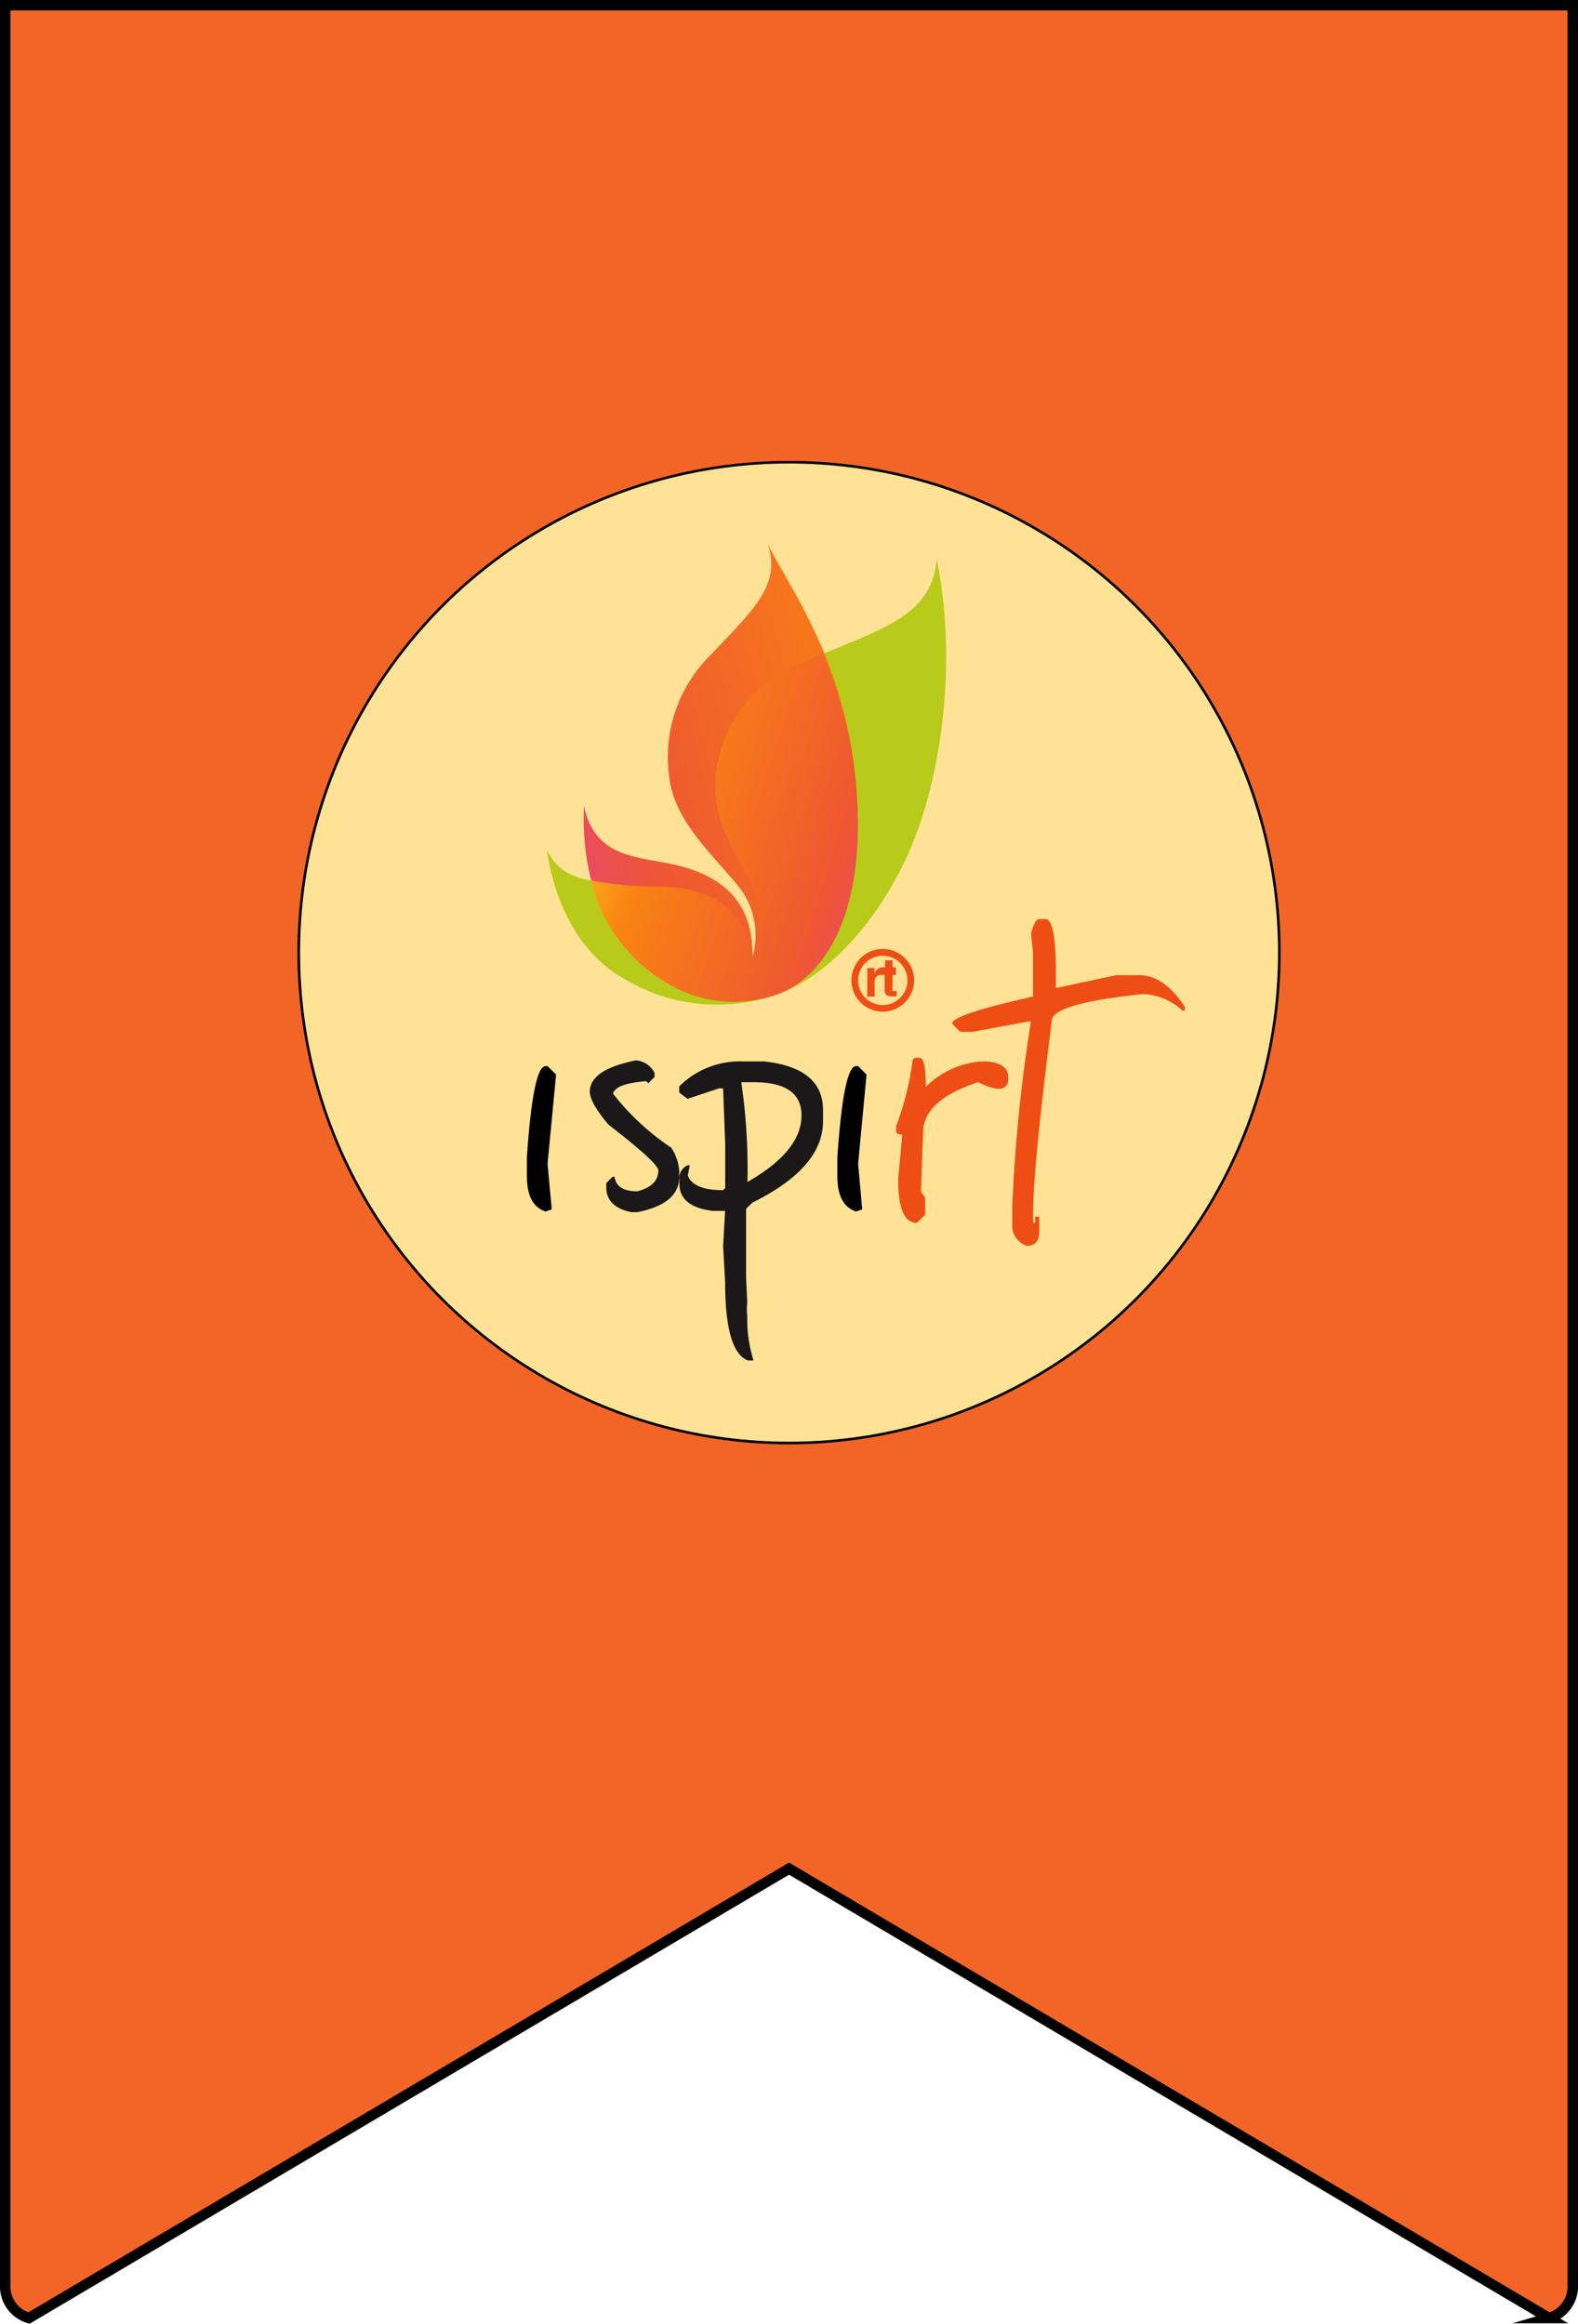<svg xmlns="http://www.w3.org/2000/svg" xmlns:xlink="http://www.w3.org/1999/xlink" viewBox="0 0 151.01 222.33"  xmlns:v="https://vecta.io/nano"><defs><linearGradient id="A" x1="50.44" y1="-636.59" x2="51.52" y2="-636.1" gradientTransform="matrix(40.5, 0, 0, -67.5, -1990.41, -42881.99)" gradientUnits="userSpaceOnUse"><stop offset="0" stop-color="#e74579"/><stop offset=".24" stop-color="#ef5731"/><stop offset=".76" stop-color="#f98313"/><stop offset="1" stop-color="#ffc620"/></linearGradient><linearGradient id="B" x1="51.28" y1="-642.16" x2="50.52" y2="-641.84" gradientTransform="matrix(39.37, 0, 0, -51.26, -1931.85, -32831.39)"  xlink:href="#A"/></defs><g stroke="#000"><path d="M2.77 221.78l72.74-43 72.73 43a3.16 3.16 0 0 0 2.27-2.86V.5H.5v218.42a3.16 3.16 0 0 0 2.27 2.86z" fill="#f26527" stroke-miterlimit="10"/><circle cx="75.51" cy="91.14" r="46.92" fill="#ffe296" stroke-width=".25"/></g><g fill="#ee4e14"><path d="M84.51,92.55h1.23v.73H84.36a.58.58,0,0,0-.57.28,1,1,0,0,0-.09.48v1.31H83V92.62h.69v.48a1.49,1.49,0,0,1,.28-.38.9.9,0,0,1,.52-.17Z"/><path d="M84.7 92.64v-.76h.71v2.72a.34.34 0 0 0 0 .2.46.46 0 0 0 .26 0h.14v.53h-.34a1 1 0 0 1-.69-.18.58.58 0 0 1-.12-.38v-2.13z"/><path d="M84.48 96.79a3 3 0 1 1 3-3 3 3 0 0 1-3 3zm0-5.35a2.36 2.36 0 1 0 2.36 2.35h0a2.37 2.37 0 0 0-2.36-2.35z"/></g><path d="M89.64 53.5c-.47 5.61-5.52 6.72-12.75 9.84-3.43 1.47-6.78 3.87-8 8-1.33 4.75.18 7.69 2.66 12.24 1.07 2 2.06 5.12.35 8-.94-6-5.39-7.3-9.34-7.32s-8.45.95-10.24-3c.93 6.21 3.75 10.34 7.42 12.4a17.26 17.26 0 0 0 15 1.34c4.24-1.62 8.8-6.23 11.87-12.65 3.48-7.29 5.07-18.94 3.03-28.85z" fill="#b8cb1b"/><path d="M74.5 95.1c5-1.91 8.42-8.69 7.42-20-1-11.61-5.94-18.17-8.43-23 1.24 3.85-1.29 6.14-5.48 10.56a13.7 13.7 0 0 0-3.91 12.05c.61 3.92 3.93 6.9 6.5 10a7.52 7.52 0 0 1 1.4 6.9c.17-5.64-3.34-7.81-6.87-8.74-3.81-1-8.08-.49-9.25-5.75-.36 8.92 3.42 14.34 8 16.93A12.3 12.3 0 0 0 74.5 95.1z" fill="url(#A)"/><path d="M63.82 94.05a12.3 12.3 0 0 0 10.68 1c5-1.91 8.42-8.69 7.42-20a39 39 0 0 0-3.22-12.5l-2.19 1a12.84 12.84 0 0 0-7.57 8.31c-1.33 4.75.18 7.69 2.66 12.24 1.08 2 2.05 4.58.34 7.5-1-6-5.38-6.75-9.33-6.78a33.36 33.36 0 0 1-6.06-.59 15.55 15.55 0 0 0 7.27 9.82z" fill="url(#B)"/><path d="M52.21,102q-1.2,0-1.79,8.74v1.79c0,1.86.59,3,1.79,3.38l.59-.2-.4-4.37.8-8.35v-.2l-.8-.79Z"/><path d="M60.85 101.45a2.21 2.21 0 0 1 1.79 1.19v.4l-.6.6-.2-.2c-2 .16-3 .56-3.18 1.19a24 24 0 0 0 5.57 5.17A4.64 4.64 0 0 1 65 112v.59c0 1.73-1.32 2.85-4 3.38h-.6c-1.59-.33-2.38-1.13-2.38-2.38v-.4l.59-.6h.2c.13.93.86 1.39 2.19 1.39 1.32-.36 2-1 2-2q0-.7-4.77-4.38c-1.2-1.42-1.79-2.48-1.79-3.18.04-1.42 1.49-2.37 4.41-2.97zm12.27.1h-2a8.25 8.25 0 0 0-6.12 2.39v.59l.8.6 3-1h.4l.2 5.37v4.17l-.2.2c-1.89 0-3-.46-3.38-1.39l.19-1h-.19a1.32 1.32 0 0 0-.8 1.39v.4c0 1.45 1.06 2.32 3.18 2.58h1.19l-.19 3.38.19 3.38q0 6.75 2.19 7.55h.53a13 13 0 0 1-.6-4.15v-.14a5.07 5.07 0 0 1 0-1.23l-.11-2.43v-6.56l.6-.59q6.75-3.33 6.76-7.76v-1.19q-.07-3.96-5.64-4.56zm-1.59 11.53a57.47 57.47 0 0 0-.59-9.54h1.19q4.58 0 4.57 3.18 0 3.42-5.17 6.36z" fill="#1a1818"/><path d="M81.92,102c-.8,0-1.39,2.91-1.79,8.74v1.79c0,1.86.6,3,1.79,3.38l.59-.2-.39-4.37.79-8.35v-.2l-.79-.79Z"/><path d="M94 101.55c1.72 0 2.55.56 2.49 1.69s-1 1.22-2.89.3q-5.26 1.72-5.26 4.82l-.2 5.46v.2l.4.59v1.6l-.8.79c-1.19 0-1.79-1.39-1.79-4.17l.4-4.27c-.4 0-.6-.13-.6-.4v-.4a28 28 0 0 0 1.59-6.36l.2-.2H88c.4 0 .6.93.6 2.78a8.39 8.39 0 0 1 5.4-2.43zm5.46-13.62h.59c.66 0 1 1.73 1 5.17v1.39h.2l5.56-1.19H109q2.39 0 4.37 3v.4h-.2a5.87 5.87 0 0 0-3.78-1.59c-5.82.6-8.74 1.46-8.74 2.58q-1.79 14.11-1.79 18.49v.82h.2v-.59h.4v1.39c0 .93-.4 1.39-1.2 1.39a2 2 0 0 1-1.39-2v-1.79a151 151 0 0 1 1.79-17.68h-.2l-5.36 1h-1.2l-.79-.79q0-.85 7.75-2.59v-4.23l-.19-1.78c.23-.93.49-1.4.79-1.4z" fill="#ee4e14"/></svg>